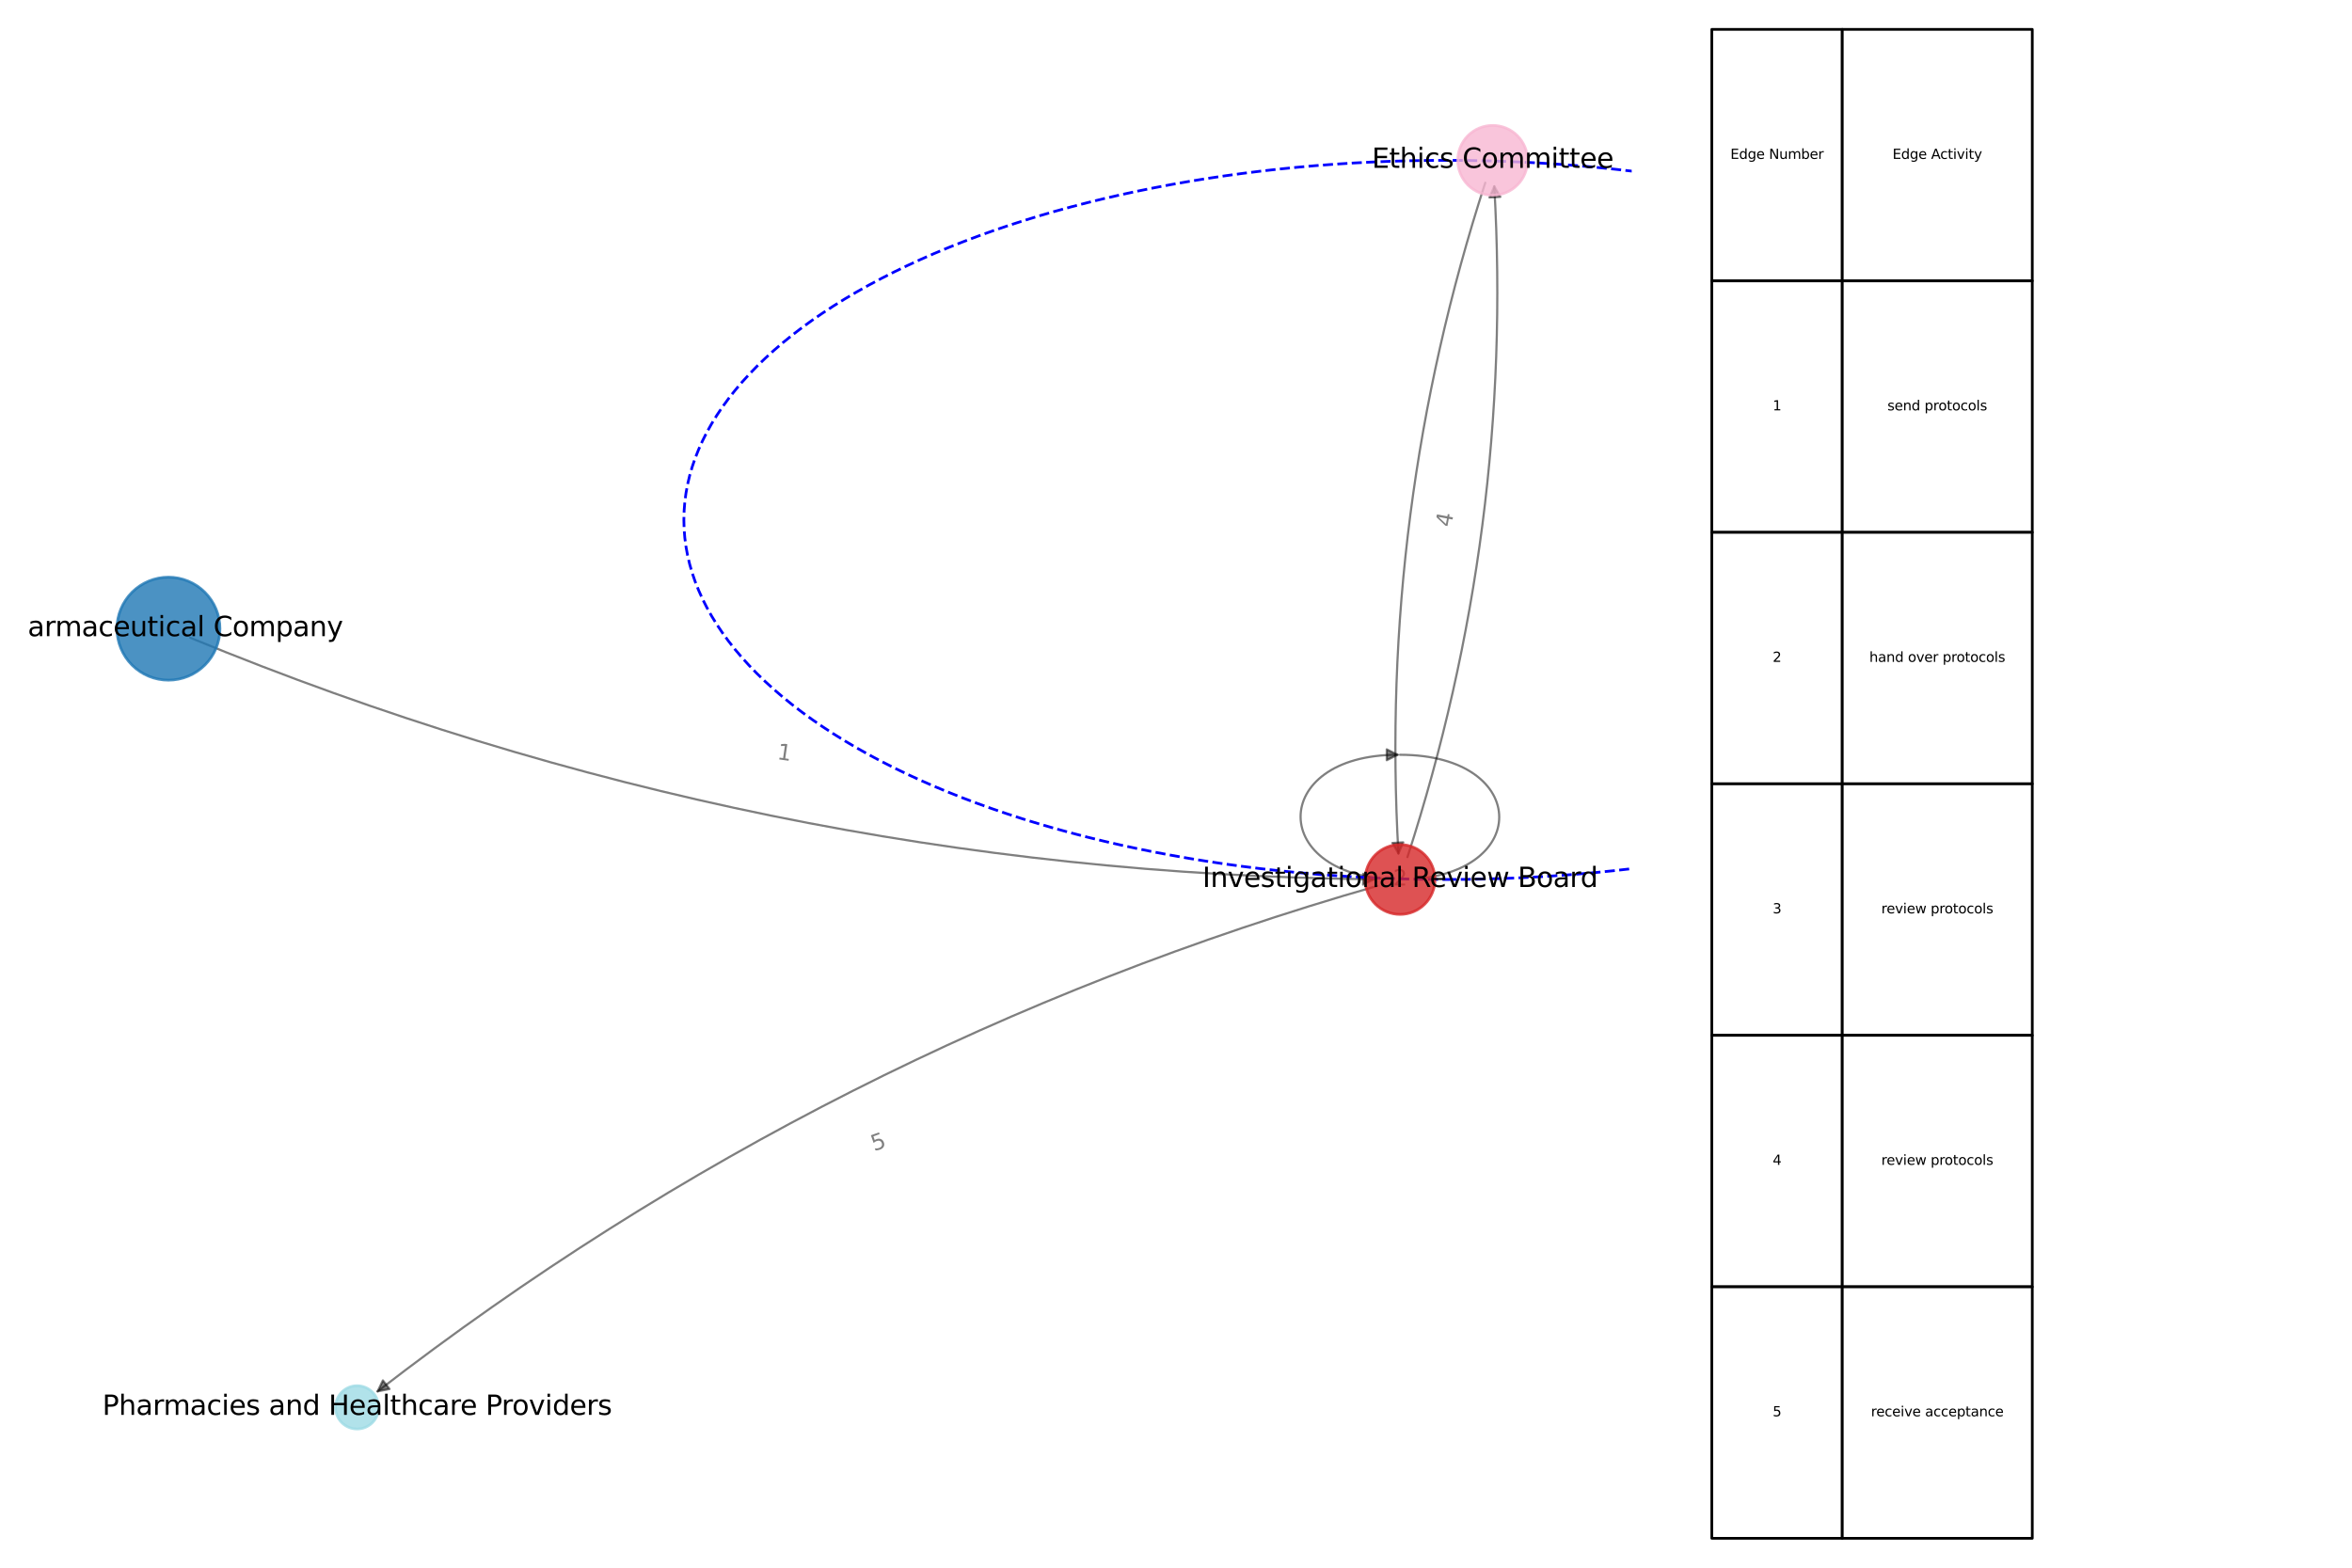 <?xml version="1.0" encoding="utf-8" standalone="no"?>
<!DOCTYPE svg PUBLIC "-//W3C//DTD SVG 1.1//EN"
  "http://www.w3.org/Graphics/SVG/1.1/DTD/svg11.dtd">
<svg xmlns:xlink="http://www.w3.org/1999/xlink" width="864pt" height="576pt" viewBox="0 0 864 576" xmlns="http://www.w3.org/2000/svg" version="1.1">
 <defs>
  <style type="text/css">*{stroke-linejoin: round; stroke-linecap: butt}</style>
 </defs>
 <g id="figure_1">
  <g id="patch_1">
   <path d="M 0 576 
L 864 576 
L 864 0 
L 0 0 
z
" style="fill: #ffffff"/>
  </g>
  <g id="axes_1">
   <g id="table_1">
    <g id="patch_2">
     <path d="M 628.83 103.2 
L 676.749 103.2 
L 676.749 10.8 
L 628.83 10.8 
z
" style="fill: #ffffff; stroke: #000000; stroke-linejoin: miter"/>
    </g>
    <g id="text_1">
     <!-- Edge Number -->
     <g transform="translate(635.66 58.38) scale(0.05 -0.05)">
      <defs>
       <path id="DejaVuSans-45" d="M 628 4666 
L 3578 4666 
L 3578 4134 
L 1259 4134 
L 1259 2753 
L 3481 2753 
L 3481 2222 
L 1259 2222 
L 1259 531 
L 3634 531 
L 3634 0 
L 628 0 
L 628 4666 
z
" transform="scale(0.016)"/>
       <path id="DejaVuSans-64" d="M 2906 2969 
L 2906 4863 
L 3481 4863 
L 3481 0 
L 2906 0 
L 2906 525 
Q 2725 213 2448 61 
Q 2172 -91 1784 -91 
Q 1150 -91 751 415 
Q 353 922 353 1747 
Q 353 2572 751 3078 
Q 1150 3584 1784 3584 
Q 2172 3584 2448 3432 
Q 2725 3281 2906 2969 
z
M 947 1747 
Q 947 1113 1208 752 
Q 1469 391 1925 391 
Q 2381 391 2643 752 
Q 2906 1113 2906 1747 
Q 2906 2381 2643 2742 
Q 2381 3103 1925 3103 
Q 1469 3103 1208 2742 
Q 947 2381 947 1747 
z
" transform="scale(0.016)"/>
       <path id="DejaVuSans-67" d="M 2906 1791 
Q 2906 2416 2648 2759 
Q 2391 3103 1925 3103 
Q 1463 3103 1205 2759 
Q 947 2416 947 1791 
Q 947 1169 1205 825 
Q 1463 481 1925 481 
Q 2391 481 2648 825 
Q 2906 1169 2906 1791 
z
M 3481 434 
Q 3481 -459 3084 -895 
Q 2688 -1331 1869 -1331 
Q 1566 -1331 1297 -1286 
Q 1028 -1241 775 -1147 
L 775 -588 
Q 1028 -725 1275 -790 
Q 1522 -856 1778 -856 
Q 2344 -856 2625 -561 
Q 2906 -266 2906 331 
L 2906 616 
Q 2728 306 2450 153 
Q 2172 0 1784 0 
Q 1141 0 747 490 
Q 353 981 353 1791 
Q 353 2603 747 3093 
Q 1141 3584 1784 3584 
Q 2172 3584 2450 3431 
Q 2728 3278 2906 2969 
L 2906 3500 
L 3481 3500 
L 3481 434 
z
" transform="scale(0.016)"/>
       <path id="DejaVuSans-65" d="M 3597 1894 
L 3597 1613 
L 953 1613 
Q 991 1019 1311 708 
Q 1631 397 2203 397 
Q 2534 397 2845 478 
Q 3156 559 3463 722 
L 3463 178 
Q 3153 47 2828 -22 
Q 2503 -91 2169 -91 
Q 1331 -91 842 396 
Q 353 884 353 1716 
Q 353 2575 817 3079 
Q 1281 3584 2069 3584 
Q 2775 3584 3186 3129 
Q 3597 2675 3597 1894 
z
M 3022 2063 
Q 3016 2534 2758 2815 
Q 2500 3097 2075 3097 
Q 1594 3097 1305 2825 
Q 1016 2553 972 2059 
L 3022 2063 
z
" transform="scale(0.016)"/>
       <path id="DejaVuSans-20" transform="scale(0.016)"/>
       <path id="DejaVuSans-4e" d="M 628 4666 
L 1478 4666 
L 3547 763 
L 3547 4666 
L 4159 4666 
L 4159 0 
L 3309 0 
L 1241 3903 
L 1241 0 
L 628 0 
L 628 4666 
z
" transform="scale(0.016)"/>
       <path id="DejaVuSans-75" d="M 544 1381 
L 544 3500 
L 1119 3500 
L 1119 1403 
Q 1119 906 1312 657 
Q 1506 409 1894 409 
Q 2359 409 2629 706 
Q 2900 1003 2900 1516 
L 2900 3500 
L 3475 3500 
L 3475 0 
L 2900 0 
L 2900 538 
Q 2691 219 2414 64 
Q 2138 -91 1772 -91 
Q 1169 -91 856 284 
Q 544 659 544 1381 
z
M 1991 3584 
L 1991 3584 
z
" transform="scale(0.016)"/>
       <path id="DejaVuSans-6d" d="M 3328 2828 
Q 3544 3216 3844 3400 
Q 4144 3584 4550 3584 
Q 5097 3584 5394 3201 
Q 5691 2819 5691 2113 
L 5691 0 
L 5113 0 
L 5113 2094 
Q 5113 2597 4934 2840 
Q 4756 3084 4391 3084 
Q 3944 3084 3684 2787 
Q 3425 2491 3425 1978 
L 3425 0 
L 2847 0 
L 2847 2094 
Q 2847 2600 2669 2842 
Q 2491 3084 2119 3084 
Q 1678 3084 1418 2786 
Q 1159 2488 1159 1978 
L 1159 0 
L 581 0 
L 581 3500 
L 1159 3500 
L 1159 2956 
Q 1356 3278 1631 3431 
Q 1906 3584 2284 3584 
Q 2666 3584 2933 3390 
Q 3200 3197 3328 2828 
z
" transform="scale(0.016)"/>
       <path id="DejaVuSans-62" d="M 3116 1747 
Q 3116 2381 2855 2742 
Q 2594 3103 2138 3103 
Q 1681 3103 1420 2742 
Q 1159 2381 1159 1747 
Q 1159 1113 1420 752 
Q 1681 391 2138 391 
Q 2594 391 2855 752 
Q 3116 1113 3116 1747 
z
M 1159 2969 
Q 1341 3281 1617 3432 
Q 1894 3584 2278 3584 
Q 2916 3584 3314 3078 
Q 3713 2572 3713 1747 
Q 3713 922 3314 415 
Q 2916 -91 2278 -91 
Q 1894 -91 1617 61 
Q 1341 213 1159 525 
L 1159 0 
L 581 0 
L 581 4863 
L 1159 4863 
L 1159 2969 
z
" transform="scale(0.016)"/>
       <path id="DejaVuSans-72" d="M 2631 2963 
Q 2534 3019 2420 3045 
Q 2306 3072 2169 3072 
Q 1681 3072 1420 2755 
Q 1159 2438 1159 1844 
L 1159 0 
L 581 0 
L 581 3500 
L 1159 3500 
L 1159 2956 
Q 1341 3275 1631 3429 
Q 1922 3584 2338 3584 
Q 2397 3584 2469 3576 
Q 2541 3569 2628 3553 
L 2631 2963 
z
" transform="scale(0.016)"/>
      </defs>
      <use xlink:href="#DejaVuSans-45"/>
      <use xlink:href="#DejaVuSans-64" x="63.184"/>
      <use xlink:href="#DejaVuSans-67" x="126.66"/>
      <use xlink:href="#DejaVuSans-65" x="190.137"/>
      <use xlink:href="#DejaVuSans-20" x="251.66"/>
      <use xlink:href="#DejaVuSans-4e" x="283.447"/>
      <use xlink:href="#DejaVuSans-75" x="358.252"/>
      <use xlink:href="#DejaVuSans-6d" x="421.631"/>
      <use xlink:href="#DejaVuSans-62" x="519.043"/>
      <use xlink:href="#DejaVuSans-65" x="582.52"/>
      <use xlink:href="#DejaVuSans-72" x="644.043"/>
     </g>
    </g>
    <g id="patch_3">
     <path d="M 676.749 103.2 
L 746.55 103.2 
L 746.55 10.8 
L 676.749 10.8 
z
" style="fill: #ffffff; stroke: #000000; stroke-linejoin: miter"/>
    </g>
    <g id="text_2">
     <!-- Edge Activity -->
     <g transform="translate(695.213 58.38) scale(0.05 -0.05)">
      <defs>
       <path id="DejaVuSans-41" d="M 2188 4044 
L 1331 1722 
L 3047 1722 
L 2188 4044 
z
M 1831 4666 
L 2547 4666 
L 4325 0 
L 3669 0 
L 3244 1197 
L 1141 1197 
L 716 0 
L 50 0 
L 1831 4666 
z
" transform="scale(0.016)"/>
       <path id="DejaVuSans-63" d="M 3122 3366 
L 3122 2828 
Q 2878 2963 2633 3030 
Q 2388 3097 2138 3097 
Q 1578 3097 1268 2742 
Q 959 2388 959 1747 
Q 959 1106 1268 751 
Q 1578 397 2138 397 
Q 2388 397 2633 464 
Q 2878 531 3122 666 
L 3122 134 
Q 2881 22 2623 -34 
Q 2366 -91 2075 -91 
Q 1284 -91 818 406 
Q 353 903 353 1747 
Q 353 2603 823 3093 
Q 1294 3584 2113 3584 
Q 2378 3584 2631 3529 
Q 2884 3475 3122 3366 
z
" transform="scale(0.016)"/>
       <path id="DejaVuSans-74" d="M 1172 4494 
L 1172 3500 
L 2356 3500 
L 2356 3053 
L 1172 3053 
L 1172 1153 
Q 1172 725 1289 603 
Q 1406 481 1766 481 
L 2356 481 
L 2356 0 
L 1766 0 
Q 1100 0 847 248 
Q 594 497 594 1153 
L 594 3053 
L 172 3053 
L 172 3500 
L 594 3500 
L 594 4494 
L 1172 4494 
z
" transform="scale(0.016)"/>
       <path id="DejaVuSans-69" d="M 603 3500 
L 1178 3500 
L 1178 0 
L 603 0 
L 603 3500 
z
M 603 4863 
L 1178 4863 
L 1178 4134 
L 603 4134 
L 603 4863 
z
" transform="scale(0.016)"/>
       <path id="DejaVuSans-76" d="M 191 3500 
L 800 3500 
L 1894 563 
L 2988 3500 
L 3597 3500 
L 2284 0 
L 1503 0 
L 191 3500 
z
" transform="scale(0.016)"/>
       <path id="DejaVuSans-79" d="M 2059 -325 
Q 1816 -950 1584 -1140 
Q 1353 -1331 966 -1331 
L 506 -1331 
L 506 -850 
L 844 -850 
Q 1081 -850 1212 -737 
Q 1344 -625 1503 -206 
L 1606 56 
L 191 3500 
L 800 3500 
L 1894 763 
L 2988 3500 
L 3597 3500 
L 2059 -325 
z
" transform="scale(0.016)"/>
      </defs>
      <use xlink:href="#DejaVuSans-45"/>
      <use xlink:href="#DejaVuSans-64" x="63.184"/>
      <use xlink:href="#DejaVuSans-67" x="126.66"/>
      <use xlink:href="#DejaVuSans-65" x="190.137"/>
      <use xlink:href="#DejaVuSans-20" x="251.66"/>
      <use xlink:href="#DejaVuSans-41" x="283.447"/>
      <use xlink:href="#DejaVuSans-63" x="350.105"/>
      <use xlink:href="#DejaVuSans-74" x="405.086"/>
      <use xlink:href="#DejaVuSans-69" x="444.295"/>
      <use xlink:href="#DejaVuSans-76" x="472.078"/>
      <use xlink:href="#DejaVuSans-69" x="531.258"/>
      <use xlink:href="#DejaVuSans-74" x="559.041"/>
      <use xlink:href="#DejaVuSans-79" x="598.25"/>
     </g>
    </g>
    <g id="patch_4">
     <path d="M 628.83 195.6 
L 676.749 195.6 
L 676.749 103.2 
L 628.83 103.2 
z
" style="fill: #ffffff; stroke: #000000; stroke-linejoin: miter"/>
    </g>
    <g id="text_3">
     <!-- 1 -->
     <g transform="translate(651.199 150.78) scale(0.05 -0.05)">
      <defs>
       <path id="DejaVuSans-31" d="M 794 531 
L 1825 531 
L 1825 4091 
L 703 3866 
L 703 4441 
L 1819 4666 
L 2450 4666 
L 2450 531 
L 3481 531 
L 3481 0 
L 794 0 
L 794 531 
z
" transform="scale(0.016)"/>
      </defs>
      <use xlink:href="#DejaVuSans-31"/>
     </g>
    </g>
    <g id="patch_5">
     <path d="M 676.749 195.6 
L 746.55 195.6 
L 746.55 103.2 
L 676.749 103.2 
z
" style="fill: #ffffff; stroke: #000000; stroke-linejoin: miter"/>
    </g>
    <g id="text_4">
     <!-- send protocols -->
     <g transform="translate(693.344 150.78) scale(0.05 -0.05)">
      <defs>
       <path id="DejaVuSans-73" d="M 2834 3397 
L 2834 2853 
Q 2591 2978 2328 3040 
Q 2066 3103 1784 3103 
Q 1356 3103 1142 2972 
Q 928 2841 928 2578 
Q 928 2378 1081 2264 
Q 1234 2150 1697 2047 
L 1894 2003 
Q 2506 1872 2764 1633 
Q 3022 1394 3022 966 
Q 3022 478 2636 193 
Q 2250 -91 1575 -91 
Q 1294 -91 989 -36 
Q 684 19 347 128 
L 347 722 
Q 666 556 975 473 
Q 1284 391 1588 391 
Q 1994 391 2212 530 
Q 2431 669 2431 922 
Q 2431 1156 2273 1281 
Q 2116 1406 1581 1522 
L 1381 1569 
Q 847 1681 609 1914 
Q 372 2147 372 2553 
Q 372 3047 722 3315 
Q 1072 3584 1716 3584 
Q 2034 3584 2315 3537 
Q 2597 3491 2834 3397 
z
" transform="scale(0.016)"/>
       <path id="DejaVuSans-6e" d="M 3513 2113 
L 3513 0 
L 2938 0 
L 2938 2094 
Q 2938 2591 2744 2837 
Q 2550 3084 2163 3084 
Q 1697 3084 1428 2787 
Q 1159 2491 1159 1978 
L 1159 0 
L 581 0 
L 581 3500 
L 1159 3500 
L 1159 2956 
Q 1366 3272 1645 3428 
Q 1925 3584 2291 3584 
Q 2894 3584 3203 3211 
Q 3513 2838 3513 2113 
z
" transform="scale(0.016)"/>
       <path id="DejaVuSans-70" d="M 1159 525 
L 1159 -1331 
L 581 -1331 
L 581 3500 
L 1159 3500 
L 1159 2969 
Q 1341 3281 1617 3432 
Q 1894 3584 2278 3584 
Q 2916 3584 3314 3078 
Q 3713 2572 3713 1747 
Q 3713 922 3314 415 
Q 2916 -91 2278 -91 
Q 1894 -91 1617 61 
Q 1341 213 1159 525 
z
M 3116 1747 
Q 3116 2381 2855 2742 
Q 2594 3103 2138 3103 
Q 1681 3103 1420 2742 
Q 1159 2381 1159 1747 
Q 1159 1113 1420 752 
Q 1681 391 2138 391 
Q 2594 391 2855 752 
Q 3116 1113 3116 1747 
z
" transform="scale(0.016)"/>
       <path id="DejaVuSans-6f" d="M 1959 3097 
Q 1497 3097 1228 2736 
Q 959 2375 959 1747 
Q 959 1119 1226 758 
Q 1494 397 1959 397 
Q 2419 397 2687 759 
Q 2956 1122 2956 1747 
Q 2956 2369 2687 2733 
Q 2419 3097 1959 3097 
z
M 1959 3584 
Q 2709 3584 3137 3096 
Q 3566 2609 3566 1747 
Q 3566 888 3137 398 
Q 2709 -91 1959 -91 
Q 1206 -91 779 398 
Q 353 888 353 1747 
Q 353 2609 779 3096 
Q 1206 3584 1959 3584 
z
" transform="scale(0.016)"/>
       <path id="DejaVuSans-6c" d="M 603 4863 
L 1178 4863 
L 1178 0 
L 603 0 
L 603 4863 
z
" transform="scale(0.016)"/>
      </defs>
      <use xlink:href="#DejaVuSans-73"/>
      <use xlink:href="#DejaVuSans-65" x="52.1"/>
      <use xlink:href="#DejaVuSans-6e" x="113.623"/>
      <use xlink:href="#DejaVuSans-64" x="177.002"/>
      <use xlink:href="#DejaVuSans-20" x="240.479"/>
      <use xlink:href="#DejaVuSans-70" x="272.266"/>
      <use xlink:href="#DejaVuSans-72" x="335.742"/>
      <use xlink:href="#DejaVuSans-6f" x="374.605"/>
      <use xlink:href="#DejaVuSans-74" x="435.787"/>
      <use xlink:href="#DejaVuSans-6f" x="474.996"/>
      <use xlink:href="#DejaVuSans-63" x="536.178"/>
      <use xlink:href="#DejaVuSans-6f" x="591.158"/>
      <use xlink:href="#DejaVuSans-6c" x="652.34"/>
      <use xlink:href="#DejaVuSans-73" x="680.123"/>
     </g>
    </g>
    <g id="patch_6">
     <path d="M 628.83 288 
L 676.749 288 
L 676.749 195.6 
L 628.83 195.6 
z
" style="fill: #ffffff; stroke: #000000; stroke-linejoin: miter"/>
    </g>
    <g id="text_5">
     <!-- 2 -->
     <g transform="translate(651.199 243.18) scale(0.05 -0.05)">
      <defs>
       <path id="DejaVuSans-32" d="M 1228 531 
L 3431 531 
L 3431 0 
L 469 0 
L 469 531 
Q 828 903 1448 1529 
Q 2069 2156 2228 2338 
Q 2531 2678 2651 2914 
Q 2772 3150 2772 3378 
Q 2772 3750 2511 3984 
Q 2250 4219 1831 4219 
Q 1534 4219 1204 4116 
Q 875 4013 500 3803 
L 500 4441 
Q 881 4594 1212 4672 
Q 1544 4750 1819 4750 
Q 2544 4750 2975 4387 
Q 3406 4025 3406 3419 
Q 3406 3131 3298 2873 
Q 3191 2616 2906 2266 
Q 2828 2175 2409 1742 
Q 1991 1309 1228 531 
z
" transform="scale(0.016)"/>
      </defs>
      <use xlink:href="#DejaVuSans-32"/>
     </g>
    </g>
    <g id="patch_7">
     <path d="M 676.749 288 
L 746.55 288 
L 746.55 195.6 
L 676.749 195.6 
z
" style="fill: #ffffff; stroke: #000000; stroke-linejoin: miter"/>
    </g>
    <g id="text_6">
     <!-- hand over protocols -->
     <g transform="translate(686.698 243.18) scale(0.05 -0.05)">
      <defs>
       <path id="DejaVuSans-68" d="M 3513 2113 
L 3513 0 
L 2938 0 
L 2938 2094 
Q 2938 2591 2744 2837 
Q 2550 3084 2163 3084 
Q 1697 3084 1428 2787 
Q 1159 2491 1159 1978 
L 1159 0 
L 581 0 
L 581 4863 
L 1159 4863 
L 1159 2956 
Q 1366 3272 1645 3428 
Q 1925 3584 2291 3584 
Q 2894 3584 3203 3211 
Q 3513 2838 3513 2113 
z
" transform="scale(0.016)"/>
       <path id="DejaVuSans-61" d="M 2194 1759 
Q 1497 1759 1228 1600 
Q 959 1441 959 1056 
Q 959 750 1161 570 
Q 1363 391 1709 391 
Q 2188 391 2477 730 
Q 2766 1069 2766 1631 
L 2766 1759 
L 2194 1759 
z
M 3341 1997 
L 3341 0 
L 2766 0 
L 2766 531 
Q 2569 213 2275 61 
Q 1981 -91 1556 -91 
Q 1019 -91 701 211 
Q 384 513 384 1019 
Q 384 1609 779 1909 
Q 1175 2209 1959 2209 
L 2766 2209 
L 2766 2266 
Q 2766 2663 2505 2880 
Q 2244 3097 1772 3097 
Q 1472 3097 1187 3025 
Q 903 2953 641 2809 
L 641 3341 
Q 956 3463 1253 3523 
Q 1550 3584 1831 3584 
Q 2591 3584 2966 3190 
Q 3341 2797 3341 1997 
z
" transform="scale(0.016)"/>
      </defs>
      <use xlink:href="#DejaVuSans-68"/>
      <use xlink:href="#DejaVuSans-61" x="63.379"/>
      <use xlink:href="#DejaVuSans-6e" x="124.658"/>
      <use xlink:href="#DejaVuSans-64" x="188.037"/>
      <use xlink:href="#DejaVuSans-20" x="251.514"/>
      <use xlink:href="#DejaVuSans-6f" x="283.301"/>
      <use xlink:href="#DejaVuSans-76" x="344.482"/>
      <use xlink:href="#DejaVuSans-65" x="403.662"/>
      <use xlink:href="#DejaVuSans-72" x="465.186"/>
      <use xlink:href="#DejaVuSans-20" x="506.299"/>
      <use xlink:href="#DejaVuSans-70" x="538.086"/>
      <use xlink:href="#DejaVuSans-72" x="601.562"/>
      <use xlink:href="#DejaVuSans-6f" x="640.426"/>
      <use xlink:href="#DejaVuSans-74" x="701.607"/>
      <use xlink:href="#DejaVuSans-6f" x="740.816"/>
      <use xlink:href="#DejaVuSans-63" x="801.998"/>
      <use xlink:href="#DejaVuSans-6f" x="856.979"/>
      <use xlink:href="#DejaVuSans-6c" x="918.16"/>
      <use xlink:href="#DejaVuSans-73" x="945.943"/>
     </g>
    </g>
    <g id="patch_8">
     <path d="M 628.83 380.4 
L 676.749 380.4 
L 676.749 288 
L 628.83 288 
z
" style="fill: #ffffff; stroke: #000000; stroke-linejoin: miter"/>
    </g>
    <g id="text_7">
     <!-- 3 -->
     <g transform="translate(651.199 335.58) scale(0.05 -0.05)">
      <defs>
       <path id="DejaVuSans-33" d="M 2597 2516 
Q 3050 2419 3304 2112 
Q 3559 1806 3559 1356 
Q 3559 666 3084 287 
Q 2609 -91 1734 -91 
Q 1441 -91 1130 -33 
Q 819 25 488 141 
L 488 750 
Q 750 597 1062 519 
Q 1375 441 1716 441 
Q 2309 441 2620 675 
Q 2931 909 2931 1356 
Q 2931 1769 2642 2001 
Q 2353 2234 1838 2234 
L 1294 2234 
L 1294 2753 
L 1863 2753 
Q 2328 2753 2575 2939 
Q 2822 3125 2822 3475 
Q 2822 3834 2567 4026 
Q 2313 4219 1838 4219 
Q 1578 4219 1281 4162 
Q 984 4106 628 3988 
L 628 4550 
Q 988 4650 1302 4700 
Q 1616 4750 1894 4750 
Q 2613 4750 3031 4423 
Q 3450 4097 3450 3541 
Q 3450 3153 3228 2886 
Q 3006 2619 2597 2516 
z
" transform="scale(0.016)"/>
      </defs>
      <use xlink:href="#DejaVuSans-33"/>
     </g>
    </g>
    <g id="patch_9">
     <path d="M 676.749 380.4 
L 746.55 380.4 
L 746.55 288 
L 676.749 288 
z
" style="fill: #ffffff; stroke: #000000; stroke-linejoin: miter"/>
    </g>
    <g id="text_8">
     <!-- review protocols -->
     <g transform="translate(691.089 335.58) scale(0.05 -0.05)">
      <defs>
       <path id="DejaVuSans-77" d="M 269 3500 
L 844 3500 
L 1563 769 
L 2278 3500 
L 2956 3500 
L 3675 769 
L 4391 3500 
L 4966 3500 
L 4050 0 
L 3372 0 
L 2619 2869 
L 1863 0 
L 1184 0 
L 269 3500 
z
" transform="scale(0.016)"/>
      </defs>
      <use xlink:href="#DejaVuSans-72"/>
      <use xlink:href="#DejaVuSans-65" x="38.863"/>
      <use xlink:href="#DejaVuSans-76" x="100.387"/>
      <use xlink:href="#DejaVuSans-69" x="159.566"/>
      <use xlink:href="#DejaVuSans-65" x="187.35"/>
      <use xlink:href="#DejaVuSans-77" x="248.873"/>
      <use xlink:href="#DejaVuSans-20" x="330.66"/>
      <use xlink:href="#DejaVuSans-70" x="362.447"/>
      <use xlink:href="#DejaVuSans-72" x="425.924"/>
      <use xlink:href="#DejaVuSans-6f" x="464.787"/>
      <use xlink:href="#DejaVuSans-74" x="525.969"/>
      <use xlink:href="#DejaVuSans-6f" x="565.178"/>
      <use xlink:href="#DejaVuSans-63" x="626.359"/>
      <use xlink:href="#DejaVuSans-6f" x="681.34"/>
      <use xlink:href="#DejaVuSans-6c" x="742.521"/>
      <use xlink:href="#DejaVuSans-73" x="770.305"/>
     </g>
    </g>
    <g id="patch_10">
     <path d="M 628.83 472.8 
L 676.749 472.8 
L 676.749 380.4 
L 628.83 380.4 
z
" style="fill: #ffffff; stroke: #000000; stroke-linejoin: miter"/>
    </g>
    <g id="text_9">
     <!-- 4 -->
     <g transform="translate(651.199 427.98) scale(0.05 -0.05)">
      <defs>
       <path id="DejaVuSans-34" d="M 2419 4116 
L 825 1625 
L 2419 1625 
L 2419 4116 
z
M 2253 4666 
L 3047 4666 
L 3047 1625 
L 3713 1625 
L 3713 1100 
L 3047 1100 
L 3047 0 
L 2419 0 
L 2419 1100 
L 313 1100 
L 313 1709 
L 2253 4666 
z
" transform="scale(0.016)"/>
      </defs>
      <use xlink:href="#DejaVuSans-34"/>
     </g>
    </g>
    <g id="patch_11">
     <path d="M 676.749 472.8 
L 746.55 472.8 
L 746.55 380.4 
L 676.749 380.4 
z
" style="fill: #ffffff; stroke: #000000; stroke-linejoin: miter"/>
    </g>
    <g id="text_10">
     <!-- review protocols -->
     <g transform="translate(691.089 427.98) scale(0.05 -0.05)">
      <use xlink:href="#DejaVuSans-72"/>
      <use xlink:href="#DejaVuSans-65" x="38.863"/>
      <use xlink:href="#DejaVuSans-76" x="100.387"/>
      <use xlink:href="#DejaVuSans-69" x="159.566"/>
      <use xlink:href="#DejaVuSans-65" x="187.35"/>
      <use xlink:href="#DejaVuSans-77" x="248.873"/>
      <use xlink:href="#DejaVuSans-20" x="330.66"/>
      <use xlink:href="#DejaVuSans-70" x="362.447"/>
      <use xlink:href="#DejaVuSans-72" x="425.924"/>
      <use xlink:href="#DejaVuSans-6f" x="464.787"/>
      <use xlink:href="#DejaVuSans-74" x="525.969"/>
      <use xlink:href="#DejaVuSans-6f" x="565.178"/>
      <use xlink:href="#DejaVuSans-63" x="626.359"/>
      <use xlink:href="#DejaVuSans-6f" x="681.34"/>
      <use xlink:href="#DejaVuSans-6c" x="742.521"/>
      <use xlink:href="#DejaVuSans-73" x="770.305"/>
     </g>
    </g>
    <g id="patch_12">
     <path d="M 628.83 565.2 
L 676.749 565.2 
L 676.749 472.8 
L 628.83 472.8 
z
" style="fill: #ffffff; stroke: #000000; stroke-linejoin: miter"/>
    </g>
    <g id="text_11">
     <!-- 5 -->
     <g transform="translate(651.199 520.38) scale(0.05 -0.05)">
      <defs>
       <path id="DejaVuSans-35" d="M 691 4666 
L 3169 4666 
L 3169 4134 
L 1269 4134 
L 1269 2991 
Q 1406 3038 1543 3061 
Q 1681 3084 1819 3084 
Q 2600 3084 3056 2656 
Q 3513 2228 3513 1497 
Q 3513 744 3044 326 
Q 2575 -91 1722 -91 
Q 1428 -91 1123 -41 
Q 819 9 494 109 
L 494 744 
Q 775 591 1075 516 
Q 1375 441 1709 441 
Q 2250 441 2565 725 
Q 2881 1009 2881 1497 
Q 2881 1984 2565 2268 
Q 2250 2553 1709 2553 
Q 1456 2553 1204 2497 
Q 953 2441 691 2322 
L 691 4666 
z
" transform="scale(0.016)"/>
      </defs>
      <use xlink:href="#DejaVuSans-35"/>
     </g>
    </g>
    <g id="patch_13">
     <path d="M 676.749 565.2 
L 746.55 565.2 
L 746.55 472.8 
L 676.749 472.8 
z
" style="fill: #ffffff; stroke: #000000; stroke-linejoin: miter"/>
    </g>
    <g id="text_12">
     <!-- receive acceptance -->
     <g transform="translate(687.304 520.38) scale(0.05 -0.05)">
      <use xlink:href="#DejaVuSans-72"/>
      <use xlink:href="#DejaVuSans-65" x="38.863"/>
      <use xlink:href="#DejaVuSans-63" x="100.387"/>
      <use xlink:href="#DejaVuSans-65" x="155.367"/>
      <use xlink:href="#DejaVuSans-69" x="216.891"/>
      <use xlink:href="#DejaVuSans-76" x="244.674"/>
      <use xlink:href="#DejaVuSans-65" x="303.854"/>
      <use xlink:href="#DejaVuSans-20" x="365.377"/>
      <use xlink:href="#DejaVuSans-61" x="397.164"/>
      <use xlink:href="#DejaVuSans-63" x="458.443"/>
      <use xlink:href="#DejaVuSans-63" x="513.424"/>
      <use xlink:href="#DejaVuSans-65" x="568.404"/>
      <use xlink:href="#DejaVuSans-70" x="629.928"/>
      <use xlink:href="#DejaVuSans-74" x="693.404"/>
      <use xlink:href="#DejaVuSans-61" x="732.613"/>
      <use xlink:href="#DejaVuSans-6e" x="793.893"/>
      <use xlink:href="#DejaVuSans-63" x="857.271"/>
      <use xlink:href="#DejaVuSans-65" x="912.252"/>
     </g>
    </g>
   </g>
   <g id="patch_14">
    <path d="M 69.873 234.317 
Q 279.212 320.671 504.757 323.068 
" clip-path="url(#p839cd710e5)" style="fill: none; stroke: #000000; stroke-opacity: 0.5; stroke-width: 0.8; stroke-linecap: round"/>
    <path d="M 500.778 321.026 
L 504.757 323.068 
L 500.735 325.026 
z
" clip-path="url(#p839cd710e5)" style="fill-opacity: 0.5; stroke: #000000; stroke-opacity: 0.5; stroke-width: 0.8; stroke-linecap: round"/>
   </g>
   <g id="patch_15">
    <path d="M 514.309 277.321 
C 562.879 277.321 562.879 323.139 514.309 323.139 
C 465.739 323.139 465.739 277.321 513.414 277.321 
" clip-path="url(#p839cd710e5)" style="fill: none; stroke: #000000; stroke-opacity: 0.5; stroke-width: 0.8; stroke-linecap: round"/>
    <path d="M 509.414 275.321 
L 513.414 277.321 
L 509.414 279.321 
z
" clip-path="url(#p839cd710e5)" style="fill-opacity: 0.5; stroke: #000000; stroke-opacity: 0.5; stroke-width: 0.8; stroke-linecap: round"/>
   </g>
   <g id="patch_16">
    <path d="M 517.026 314.919 
Q 556.106 194.218 548.921 68.447 
" clip-path="url(#p839cd710e5)" style="fill: none; stroke: #000000; stroke-opacity: 0.5; stroke-width: 0.8; stroke-linecap: round"/>
    <path d="M 547.153 72.555 
L 548.921 68.447 
L 551.146 72.327 
z
" clip-path="url(#p839cd710e5)" style="fill-opacity: 0.5; stroke: #000000; stroke-opacity: 0.5; stroke-width: 0.8; stroke-linecap: round"/>
   </g>
   <g id="patch_17">
    <path d="M 545.606 67.13 
Q 506.526 187.831 513.71 313.601 
" clip-path="url(#p839cd710e5)" style="fill: none; stroke: #000000; stroke-opacity: 0.5; stroke-width: 0.8; stroke-linecap: round"/>
    <path d="M 515.479 309.494 
L 513.71 313.601 
L 511.486 309.722 
z
" clip-path="url(#p839cd710e5)" style="fill-opacity: 0.5; stroke: #000000; stroke-opacity: 0.5; stroke-width: 0.8; stroke-linecap: round"/>
   </g>
   <g id="patch_18">
    <path d="M 505.977 325.49 
Q 304.102 383.287 138.714 511.217 
" clip-path="url(#p839cd710e5)" style="fill: none; stroke: #000000; stroke-opacity: 0.5; stroke-width: 0.8; stroke-linecap: round"/>
    <path d="M 143.102 510.352 
L 138.714 511.217 
L 140.655 507.188 
z
" clip-path="url(#p839cd710e5)" style="fill-opacity: 0.5; stroke: #000000; stroke-opacity: 0.5; stroke-width: 0.8; stroke-linecap: round"/>
   </g>
   <g id="text_13">
    <g id="patch_19">
     <path d="M 284.684 282.909 
L 289.723 283.631 
Q 292.099 283.971 292.439 281.596 
L 293.537 273.931 
Q 293.877 271.556 291.501 271.215 
L 286.463 270.494 
Q 284.087 270.153 283.747 272.529 
L 282.649 280.193 
Q 282.309 282.569 284.684 282.909 
z
" clip-path="url(#p839cd710e5)" style="fill: #ffffff; stroke: #ffffff; stroke-linejoin: miter"/>
    </g>
    <g clip-path="url(#p839cd710e5)">
     <!-- 1 -->
     <g style="fill: #808080" transform="translate(285.26 278.887) rotate(-351.849) scale(0.08 -0.08)">
      <use xlink:href="#DejaVuSans-31"/>
     </g>
    </g>
   </g>
   <g id="text_14">
    <g id="patch_20">
     <path d="M 511.764 329.411 
L 516.854 329.411 
Q 519.254 329.411 519.254 327.011 
L 519.254 319.268 
Q 519.254 316.868 516.854 316.868 
L 511.764 316.868 
Q 509.364 316.868 509.364 319.268 
L 509.364 327.011 
Q 509.364 329.411 511.764 329.411 
z
" clip-path="url(#p839cd710e5)" style="fill: #ffffff; stroke: #ffffff; stroke-linejoin: miter"/>
    </g>
    <g clip-path="url(#p839cd710e5)">
     <!-- 2 -->
     <g style="fill: #808080" transform="translate(511.764 325.347) scale(0.08 -0.08)">
      <use xlink:href="#DejaVuSans-32"/>
     </g>
    </g>
   </g>
   <g id="text_15">
    <g id="patch_21">
     <path d="M 537.026 194.657 
L 537.943 189.65 
Q 538.375 187.289 536.014 186.857 
L 528.398 185.463 
Q 526.038 185.031 525.605 187.392 
L 524.689 192.398 
Q 524.257 194.759 526.618 195.191 
L 534.233 196.585 
Q 536.594 197.018 537.026 194.657 
z
" clip-path="url(#p839cd710e5)" style="fill: #ffffff; stroke: #ffffff; stroke-linejoin: miter"/>
    </g>
    <g clip-path="url(#p839cd710e5)">
     <!-- 3 -->
     <g style="fill: #808080" transform="translate(533.029 193.925) rotate(-79.626) scale(0.08 -0.08)">
      <use xlink:href="#DejaVuSans-33"/>
     </g>
    </g>
   </g>
   <g id="text_16">
    <g id="patch_22">
     <path d="M 537.026 194.657 
L 537.943 189.65 
Q 538.375 187.289 536.014 186.857 
L 528.398 185.463 
Q 526.038 185.031 525.605 187.392 
L 524.689 192.398 
Q 524.257 194.759 526.618 195.191 
L 534.233 196.585 
Q 536.594 197.018 537.026 194.657 
z
" clip-path="url(#p839cd710e5)" style="fill: #ffffff; stroke: #ffffff; stroke-linejoin: miter"/>
    </g>
    <g clip-path="url(#p839cd710e5)">
     <!-- 4 -->
     <g style="fill: #808080" transform="translate(533.029 193.925) rotate(-79.626) scale(0.08 -0.08)">
      <use xlink:href="#DejaVuSans-34"/>
     </g>
    </g>
   </g>
   <g id="text_17">
    <g id="patch_23">
     <path d="M 322.448 426.877 
L 327.243 425.17 
Q 329.504 424.365 328.699 422.104 
L 326.102 414.81 
Q 325.297 412.549 323.036 413.354 
L 318.241 415.061 
Q 315.98 415.865 316.785 418.126 
L 319.382 425.421 
Q 320.187 427.682 322.448 426.877 
z
" clip-path="url(#p839cd710e5)" style="fill: #ffffff; stroke: #ffffff; stroke-linejoin: miter"/>
    </g>
    <g clip-path="url(#p839cd710e5)">
     <!-- 5 -->
     <g style="fill: #808080" transform="translate(321.085 423.048) rotate(-19.595) scale(0.08 -0.08)">
      <use xlink:href="#DejaVuSans-35"/>
     </g>
    </g>
   </g>
   <g id="patch_24">
    <path d="M 531.316 323.139 
C 605.599 323.139 676.85 309.219 729.377 284.444 
C 781.903 259.669 811.416 226.062 811.416 191.024 
C 811.416 155.987 781.903 122.38 729.377 97.605 
C 676.85 72.83 605.599 58.909 531.316 58.909 
C 457.032 58.909 385.781 72.83 333.255 97.605 
C 280.729 122.38 251.216 155.987 251.216 191.024 
C 251.216 226.062 280.729 259.669 333.255 284.444 
C 385.781 309.219 457.032 323.139 531.316 323.139 
L 531.316 323.139 
z
" clip-path="url(#p839cd710e5)" style="fill: none; stroke-dasharray: 3.7,1.6; stroke-dashoffset: 0; stroke: #0000ff; stroke-linejoin: miter"/>
   </g>
   <g id="PathCollection_1">
    <path d="M 61.877 249.905 
C 66.894 249.905 71.707 247.911 75.255 244.363 
C 78.803 240.815 80.796 236.003 80.796 230.985 
C 80.796 225.968 78.803 221.155 75.255 217.608 
C 71.707 214.06 66.894 212.066 61.877 212.066 
C 56.859 212.066 52.047 214.06 48.499 217.608 
C 44.951 221.155 42.958 225.968 42.958 230.985 
C 42.958 236.003 44.951 240.815 48.499 244.363 
C 52.047 247.911 56.859 249.905 61.877 249.905 
z
" clip-path="url(#p839cd710e5)" style="fill: #1f77b4; fill-opacity: 0.8; stroke: #1f77b4; stroke-opacity: 0.8"/>
    <path d="M 514.309 335.965 
C 517.71 335.965 520.973 334.613 523.378 332.208 
C 525.783 329.803 527.134 326.541 527.134 323.139 
C 527.134 319.738 525.783 316.475 523.378 314.07 
C 520.973 311.665 517.71 310.314 514.309 310.314 
C 510.907 310.314 507.645 311.665 505.24 314.07 
C 502.835 316.475 501.483 319.738 501.483 323.139 
C 501.483 326.541 502.835 329.803 505.24 332.208 
C 507.645 334.613 510.907 335.965 514.309 335.965 
z
" clip-path="url(#p839cd710e5)" style="fill: #d62728; fill-opacity: 0.8; stroke: #d62728; stroke-opacity: 0.8"/>
    <path d="M 548.323 71.735 
C 551.725 71.735 554.987 70.383 557.392 67.978 
C 559.797 65.573 561.149 62.31 561.149 58.909 
C 561.149 55.508 559.797 52.245 557.392 49.84 
C 554.987 47.435 551.725 46.084 548.323 46.084 
C 544.922 46.084 541.659 47.435 539.254 49.84 
C 536.849 52.245 535.498 55.508 535.498 58.909 
C 535.498 62.31 536.849 65.573 539.254 67.978 
C 541.659 70.383 544.922 71.735 548.323 71.735 
z
" clip-path="url(#p839cd710e5)" style="fill: #f7b6d2; fill-opacity: 0.8; stroke: #f7b6d2; stroke-opacity: 0.8"/>
    <path d="M 131.175 525.033 
C 133.282 525.033 135.302 524.196 136.791 522.707 
C 138.281 521.218 139.118 519.197 139.118 517.091 
C 139.118 514.985 138.281 512.964 136.791 511.475 
C 135.302 509.985 133.282 509.149 131.175 509.149 
C 129.069 509.149 127.049 509.985 125.559 511.475 
C 124.07 512.964 123.233 514.985 123.233 517.091 
C 123.233 519.197 124.07 521.218 125.559 522.707 
C 127.049 524.196 129.069 525.033 131.175 525.033 
z
" clip-path="url(#p839cd710e5)" style="fill: #9edae5; fill-opacity: 0.8; stroke: #9edae5; stroke-opacity: 0.8"/>
   </g>
   <g id="text_18">
    <g clip-path="url(#p839cd710e5)">
     <!-- Pharmaceutical Company -->
     <g transform="translate(-2.196 233.745) scale(0.1 -0.1)">
      <defs>
       <path id="DejaVuSans-50" d="M 1259 4147 
L 1259 2394 
L 2053 2394 
Q 2494 2394 2734 2622 
Q 2975 2850 2975 3272 
Q 2975 3691 2734 3919 
Q 2494 4147 2053 4147 
L 1259 4147 
z
M 628 4666 
L 2053 4666 
Q 2838 4666 3239 4311 
Q 3641 3956 3641 3272 
Q 3641 2581 3239 2228 
Q 2838 1875 2053 1875 
L 1259 1875 
L 1259 0 
L 628 0 
L 628 4666 
z
" transform="scale(0.016)"/>
       <path id="DejaVuSans-43" d="M 4122 4306 
L 4122 3641 
Q 3803 3938 3442 4084 
Q 3081 4231 2675 4231 
Q 1875 4231 1450 3742 
Q 1025 3253 1025 2328 
Q 1025 1406 1450 917 
Q 1875 428 2675 428 
Q 3081 428 3442 575 
Q 3803 722 4122 1019 
L 4122 359 
Q 3791 134 3420 21 
Q 3050 -91 2638 -91 
Q 1578 -91 968 557 
Q 359 1206 359 2328 
Q 359 3453 968 4101 
Q 1578 4750 2638 4750 
Q 3056 4750 3426 4639 
Q 3797 4528 4122 4306 
z
" transform="scale(0.016)"/>
      </defs>
      <use xlink:href="#DejaVuSans-50"/>
      <use xlink:href="#DejaVuSans-68" x="60.303"/>
      <use xlink:href="#DejaVuSans-61" x="123.682"/>
      <use xlink:href="#DejaVuSans-72" x="184.961"/>
      <use xlink:href="#DejaVuSans-6d" x="224.324"/>
      <use xlink:href="#DejaVuSans-61" x="321.736"/>
      <use xlink:href="#DejaVuSans-63" x="383.016"/>
      <use xlink:href="#DejaVuSans-65" x="437.996"/>
      <use xlink:href="#DejaVuSans-75" x="499.52"/>
      <use xlink:href="#DejaVuSans-74" x="562.898"/>
      <use xlink:href="#DejaVuSans-69" x="602.107"/>
      <use xlink:href="#DejaVuSans-63" x="629.891"/>
      <use xlink:href="#DejaVuSans-61" x="684.871"/>
      <use xlink:href="#DejaVuSans-6c" x="746.15"/>
      <use xlink:href="#DejaVuSans-20" x="773.934"/>
      <use xlink:href="#DejaVuSans-43" x="805.721"/>
      <use xlink:href="#DejaVuSans-6f" x="875.545"/>
      <use xlink:href="#DejaVuSans-6d" x="936.727"/>
      <use xlink:href="#DejaVuSans-70" x="1034.139"/>
      <use xlink:href="#DejaVuSans-61" x="1097.615"/>
      <use xlink:href="#DejaVuSans-6e" x="1158.895"/>
      <use xlink:href="#DejaVuSans-79" x="1222.273"/>
     </g>
    </g>
   </g>
   <g id="text_19">
    <g clip-path="url(#p839cd710e5)">
     <!-- Investigational Review Board -->
     <g transform="translate(441.692 325.899) scale(0.1 -0.1)">
      <defs>
       <path id="DejaVuSans-49" d="M 628 4666 
L 1259 4666 
L 1259 0 
L 628 0 
L 628 4666 
z
" transform="scale(0.016)"/>
       <path id="DejaVuSans-52" d="M 2841 2188 
Q 3044 2119 3236 1894 
Q 3428 1669 3622 1275 
L 4263 0 
L 3584 0 
L 2988 1197 
Q 2756 1666 2539 1819 
Q 2322 1972 1947 1972 
L 1259 1972 
L 1259 0 
L 628 0 
L 628 4666 
L 2053 4666 
Q 2853 4666 3247 4331 
Q 3641 3997 3641 3322 
Q 3641 2881 3436 2590 
Q 3231 2300 2841 2188 
z
M 1259 4147 
L 1259 2491 
L 2053 2491 
Q 2509 2491 2742 2702 
Q 2975 2913 2975 3322 
Q 2975 3731 2742 3939 
Q 2509 4147 2053 4147 
L 1259 4147 
z
" transform="scale(0.016)"/>
       <path id="DejaVuSans-42" d="M 1259 2228 
L 1259 519 
L 2272 519 
Q 2781 519 3026 730 
Q 3272 941 3272 1375 
Q 3272 1813 3026 2020 
Q 2781 2228 2272 2228 
L 1259 2228 
z
M 1259 4147 
L 1259 2741 
L 2194 2741 
Q 2656 2741 2882 2914 
Q 3109 3088 3109 3444 
Q 3109 3797 2882 3972 
Q 2656 4147 2194 4147 
L 1259 4147 
z
M 628 4666 
L 2241 4666 
Q 2963 4666 3353 4366 
Q 3744 4066 3744 3513 
Q 3744 3084 3544 2831 
Q 3344 2578 2956 2516 
Q 3422 2416 3680 2098 
Q 3938 1781 3938 1306 
Q 3938 681 3513 340 
Q 3088 0 2303 0 
L 628 0 
L 628 4666 
z
" transform="scale(0.016)"/>
      </defs>
      <use xlink:href="#DejaVuSans-49"/>
      <use xlink:href="#DejaVuSans-6e" x="29.492"/>
      <use xlink:href="#DejaVuSans-76" x="92.871"/>
      <use xlink:href="#DejaVuSans-65" x="152.051"/>
      <use xlink:href="#DejaVuSans-73" x="213.574"/>
      <use xlink:href="#DejaVuSans-74" x="265.674"/>
      <use xlink:href="#DejaVuSans-69" x="304.883"/>
      <use xlink:href="#DejaVuSans-67" x="332.666"/>
      <use xlink:href="#DejaVuSans-61" x="396.143"/>
      <use xlink:href="#DejaVuSans-74" x="457.422"/>
      <use xlink:href="#DejaVuSans-69" x="496.631"/>
      <use xlink:href="#DejaVuSans-6f" x="524.414"/>
      <use xlink:href="#DejaVuSans-6e" x="585.596"/>
      <use xlink:href="#DejaVuSans-61" x="648.975"/>
      <use xlink:href="#DejaVuSans-6c" x="710.254"/>
      <use xlink:href="#DejaVuSans-20" x="738.037"/>
      <use xlink:href="#DejaVuSans-52" x="769.824"/>
      <use xlink:href="#DejaVuSans-65" x="834.807"/>
      <use xlink:href="#DejaVuSans-76" x="896.33"/>
      <use xlink:href="#DejaVuSans-69" x="955.51"/>
      <use xlink:href="#DejaVuSans-65" x="983.293"/>
      <use xlink:href="#DejaVuSans-77" x="1044.816"/>
      <use xlink:href="#DejaVuSans-20" x="1126.604"/>
      <use xlink:href="#DejaVuSans-42" x="1158.391"/>
      <use xlink:href="#DejaVuSans-6f" x="1226.994"/>
      <use xlink:href="#DejaVuSans-61" x="1288.176"/>
      <use xlink:href="#DejaVuSans-72" x="1349.455"/>
      <use xlink:href="#DejaVuSans-64" x="1388.818"/>
     </g>
    </g>
   </g>
   <g id="text_20">
    <g clip-path="url(#p839cd710e5)">
     <!-- Ethics Committee -->
     <g transform="translate(503.949 61.668) scale(0.1 -0.1)">
      <use xlink:href="#DejaVuSans-45"/>
      <use xlink:href="#DejaVuSans-74" x="63.184"/>
      <use xlink:href="#DejaVuSans-68" x="102.393"/>
      <use xlink:href="#DejaVuSans-69" x="165.771"/>
      <use xlink:href="#DejaVuSans-63" x="193.555"/>
      <use xlink:href="#DejaVuSans-73" x="248.535"/>
      <use xlink:href="#DejaVuSans-20" x="300.635"/>
      <use xlink:href="#DejaVuSans-43" x="332.422"/>
      <use xlink:href="#DejaVuSans-6f" x="402.246"/>
      <use xlink:href="#DejaVuSans-6d" x="463.428"/>
      <use xlink:href="#DejaVuSans-6d" x="560.84"/>
      <use xlink:href="#DejaVuSans-69" x="658.252"/>
      <use xlink:href="#DejaVuSans-74" x="686.035"/>
      <use xlink:href="#DejaVuSans-74" x="725.244"/>
      <use xlink:href="#DejaVuSans-65" x="764.453"/>
      <use xlink:href="#DejaVuSans-65" x="825.977"/>
     </g>
    </g>
   </g>
   <g id="text_21">
    <g clip-path="url(#p839cd710e5)">
     <!-- Pharmacies and Healthcare Providers -->
     <g transform="translate(37.591 519.85) scale(0.1 -0.1)">
      <defs>
       <path id="DejaVuSans-48" d="M 628 4666 
L 1259 4666 
L 1259 2753 
L 3553 2753 
L 3553 4666 
L 4184 4666 
L 4184 0 
L 3553 0 
L 3553 2222 
L 1259 2222 
L 1259 0 
L 628 0 
L 628 4666 
z
" transform="scale(0.016)"/>
      </defs>
      <use xlink:href="#DejaVuSans-50"/>
      <use xlink:href="#DejaVuSans-68" x="60.303"/>
      <use xlink:href="#DejaVuSans-61" x="123.682"/>
      <use xlink:href="#DejaVuSans-72" x="184.961"/>
      <use xlink:href="#DejaVuSans-6d" x="224.324"/>
      <use xlink:href="#DejaVuSans-61" x="321.736"/>
      <use xlink:href="#DejaVuSans-63" x="383.016"/>
      <use xlink:href="#DejaVuSans-69" x="437.996"/>
      <use xlink:href="#DejaVuSans-65" x="465.779"/>
      <use xlink:href="#DejaVuSans-73" x="527.303"/>
      <use xlink:href="#DejaVuSans-20" x="579.402"/>
      <use xlink:href="#DejaVuSans-61" x="611.189"/>
      <use xlink:href="#DejaVuSans-6e" x="672.469"/>
      <use xlink:href="#DejaVuSans-64" x="735.848"/>
      <use xlink:href="#DejaVuSans-20" x="799.324"/>
      <use xlink:href="#DejaVuSans-48" x="831.111"/>
      <use xlink:href="#DejaVuSans-65" x="906.307"/>
      <use xlink:href="#DejaVuSans-61" x="967.83"/>
      <use xlink:href="#DejaVuSans-6c" x="1029.109"/>
      <use xlink:href="#DejaVuSans-74" x="1056.893"/>
      <use xlink:href="#DejaVuSans-68" x="1096.102"/>
      <use xlink:href="#DejaVuSans-63" x="1159.48"/>
      <use xlink:href="#DejaVuSans-61" x="1214.461"/>
      <use xlink:href="#DejaVuSans-72" x="1275.74"/>
      <use xlink:href="#DejaVuSans-65" x="1314.604"/>
      <use xlink:href="#DejaVuSans-20" x="1376.127"/>
      <use xlink:href="#DejaVuSans-50" x="1407.914"/>
      <use xlink:href="#DejaVuSans-72" x="1466.467"/>
      <use xlink:href="#DejaVuSans-6f" x="1505.33"/>
      <use xlink:href="#DejaVuSans-76" x="1566.512"/>
      <use xlink:href="#DejaVuSans-69" x="1625.691"/>
      <use xlink:href="#DejaVuSans-64" x="1653.475"/>
      <use xlink:href="#DejaVuSans-65" x="1716.951"/>
      <use xlink:href="#DejaVuSans-72" x="1778.475"/>
      <use xlink:href="#DejaVuSans-73" x="1819.588"/>
     </g>
    </g>
   </g>
  </g>
 </g>
 <defs>
  <clipPath id="p839cd710e5">
   <rect x="10.8" y="10.8" width="588.6" height="554.4"/>
  </clipPath>
 </defs>
</svg>
